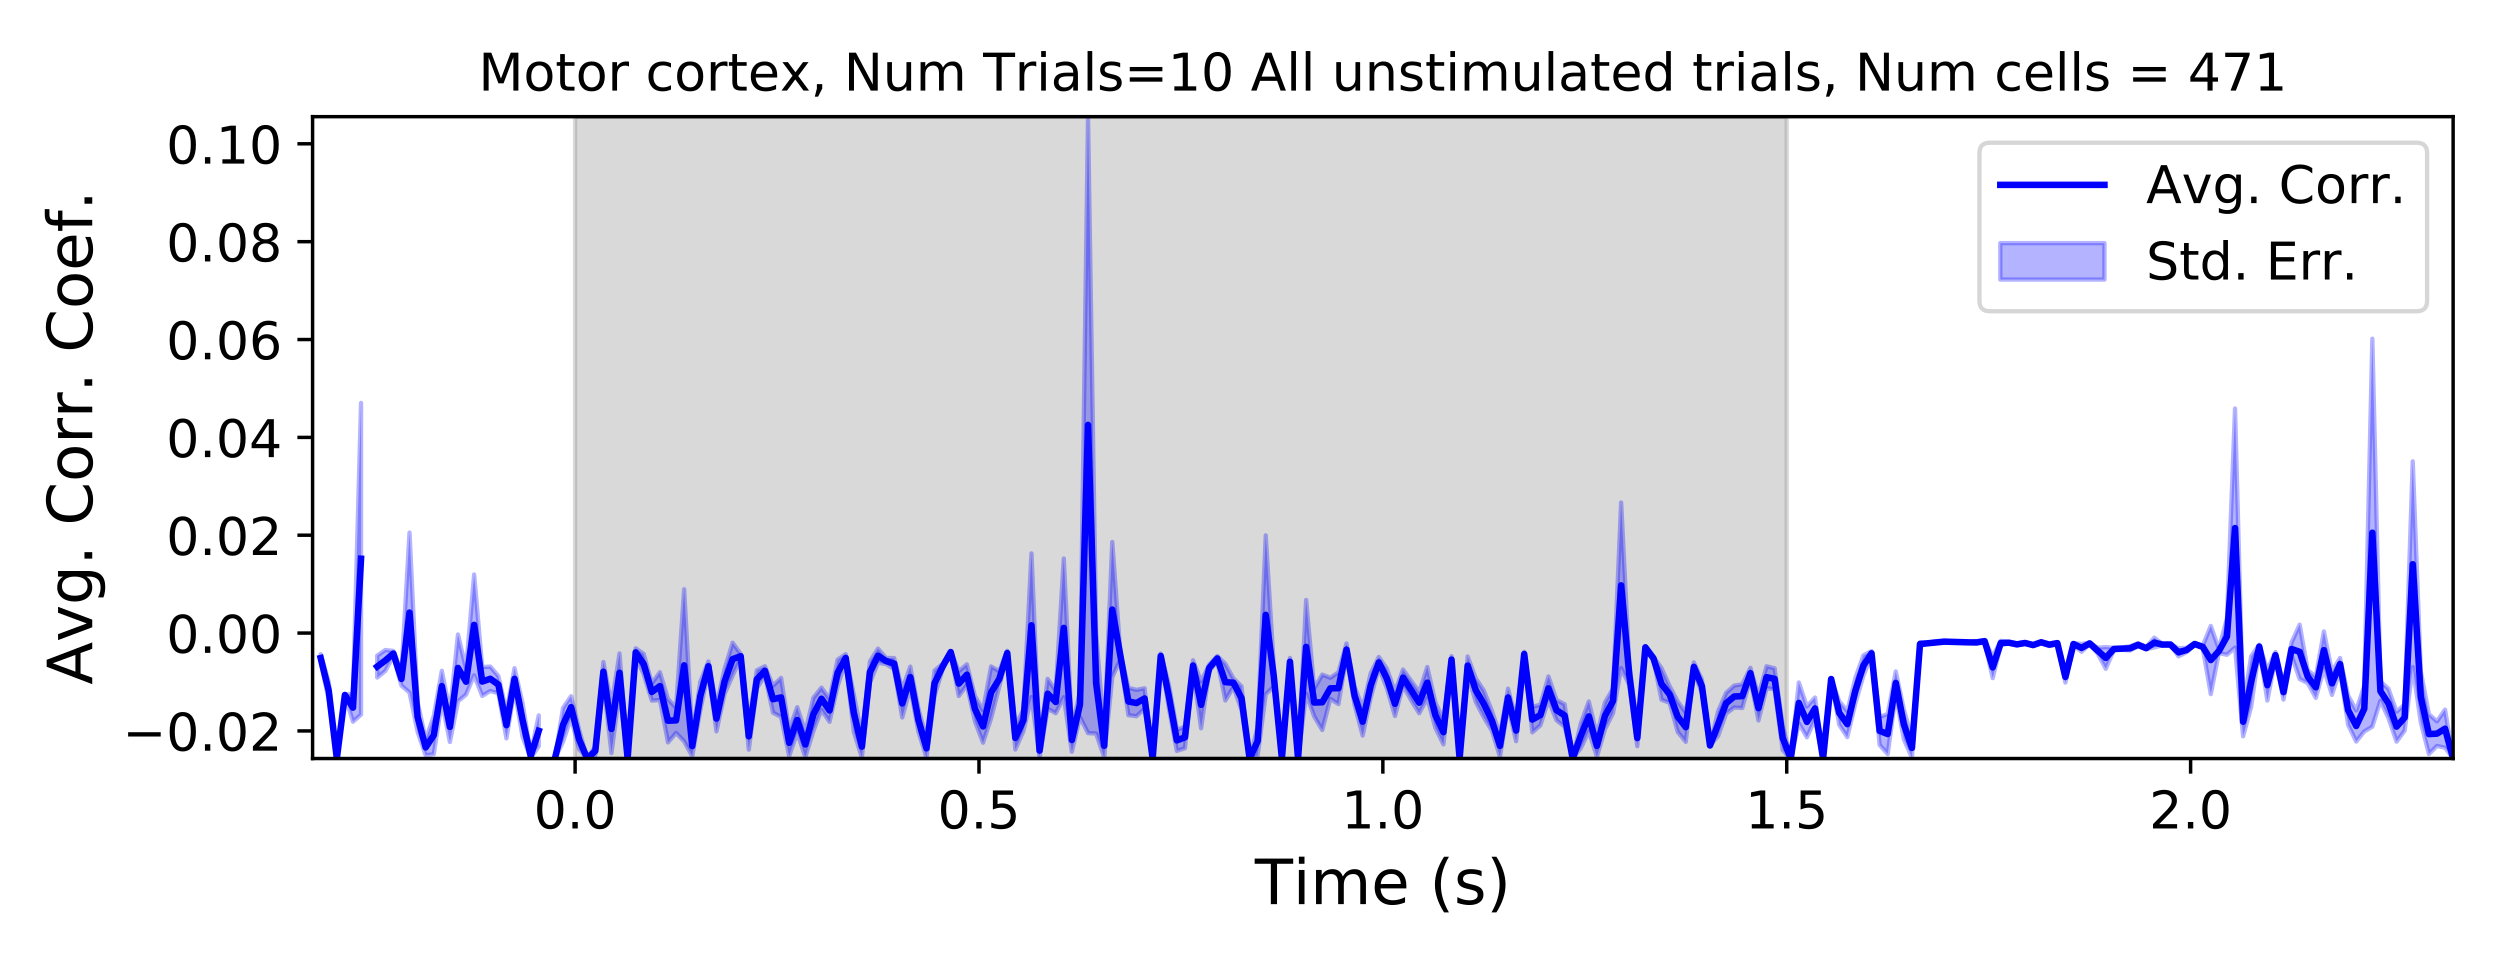 <?xml version="1.0" encoding="utf-8" standalone="no"?>
<!DOCTYPE svg PUBLIC "-//W3C//DTD SVG 1.1//EN"
  "http://www.w3.org/Graphics/SVG/1.1/DTD/svg11.dtd">
<!-- Created with matplotlib (https://matplotlib.org/) -->
<svg height="223.2pt" version="1.1" viewBox="0 0 576 223.2" width="576pt" xmlns="http://www.w3.org/2000/svg" xmlns:xlink="http://www.w3.org/1999/xlink">
 <defs>
  <style type="text/css">
*{stroke-linecap:butt;stroke-linejoin:round;}
  </style>
 </defs>
 <g id="figure_1">
  <g id="patch_1">
   <path d="M 0 223.2 
L 576 223.2 
L 576 0 
L 0 0 
z
" style="fill:#ffffff;"/>
  </g>
  <g id="axes_1">
   <g id="patch_2">
    <path d="M 72.02 174.76 
L 565.2 174.76 
L 565.2 26.88 
L 72.02 26.88 
z
" style="fill:#ffffff;"/>
   </g>
   <g id="PolyCollection_1">
    <defs>
     <path d="M 132.504 -48.44 
L 132.504 -196.32 
L 411.663 -196.32 
L 411.663 -48.44 
L 411.663 -48.44 
L 132.504 -48.44 
z
" id="mddd203f5f6" style="stroke:#808080;stroke-opacity:0.3;"/>
    </defs>
    <g clip-path="url(#p7f99eb0cb8)">
     <use style="fill:#808080;fill-opacity:0.3;stroke:#808080;stroke-opacity:0.3;" x="0" xlink:href="#mddd203f5f6" y="223.2"/>
    </g>
   </g>
   <g id="PolyCollection_2">
    <path clip-path="url(#p7f99eb0cb8)" d="M 73.881 150.719 
L 73.881 152.506 
L 75.742 161.231 
L 77.603 174.76 
L 79.464 160.126 
L 81.325 166.291 
L 83.186 164.628 
L 83.186 92.832 
L 83.186 92.832 
L 81.325 159.78 
L 79.464 160.126 
L 77.603 174.76 
L 75.742 157.151 
L 73.881 150.719 
z
" style="fill:#0000ff;fill-opacity:0.3;stroke:#0000ff;stroke-opacity:0.3;"/>
    <path clip-path="url(#p7f99eb0cb8)" d="M 86.908 151.058 
L 86.908 156.107 
L 88.77 154.599 
L 90.631 151.187 
L 92.492 157.956 
L 94.353 159.572 
L 96.214 168.613 
L 98.075 174.033 
L 99.936 173.772 
L 101.797 161.629 
L 103.658 170.956 
L 105.519 161.607 
L 107.38 160.043 
L 109.241 155.594 
L 111.102 160.354 
L 112.963 159.208 
L 114.824 159.725 
L 116.685 170.115 
L 118.546 158.872 
L 120.407 169.842 
L 122.269 174.651 
L 124.13 171.947 
L 124.13 164.834 
L 124.13 164.834 
L 122.269 173.682 
L 120.407 162.071 
L 118.546 153.954 
L 116.685 164.03 
L 114.824 155.75 
L 112.963 153.581 
L 111.102 153.704 
L 109.241 132.361 
L 107.38 154.081 
L 105.519 146.186 
L 103.658 163.99 
L 101.797 154.555 
L 99.936 164.98 
L 98.075 170.37 
L 96.214 161.775 
L 94.353 122.703 
L 92.492 154.902 
L 90.631 149.977 
L 88.77 149.764 
L 86.908 151.058 
z
" style="fill:#0000ff;fill-opacity:0.3;stroke:#0000ff;stroke-opacity:0.3;"/>
    <path clip-path="url(#p7f99eb0cb8)" d="M 127.852 174.76 
L 127.852 174.76 
L 129.713 170.914 
L 131.574 165.451 
L 133.435 172.632 
L 135.296 174.76 
L 137.157 174.048 
L 139.018 156.989 
L 140.879 173.511 
L 142.74 159.439 
L 144.601 174.76 
L 146.462 151.249 
L 148.323 155.39 
L 150.184 161.42 
L 152.045 161.274 
L 153.906 171.052 
L 155.768 168.873 
L 157.629 170.82 
L 159.49 174.235 
L 161.351 163.618 
L 163.212 154.598 
L 165.073 168.503 
L 166.934 159.9 
L 168.795 155.647 
L 170.656 151.729 
L 172.517 172.72 
L 174.378 158.601 
L 176.239 155.61 
L 178.1 164.211 
L 179.961 165.177 
L 181.822 174.189 
L 183.683 168.833 
L 185.544 174.419 
L 187.406 168.403 
L 189.267 163.571 
L 191.128 166.297 
L 192.989 158.037 
L 194.85 152.466 
L 196.711 168.582 
L 198.572 174.522 
L 200.433 157.28 
L 202.294 152.711 
L 204.155 153.01 
L 206.016 154.158 
L 207.877 165.307 
L 209.738 158.452 
L 211.599 168.546 
L 213.46 174.556 
L 215.321 160.325 
L 217.182 154.204 
L 219.043 150.505 
L 220.905 160.357 
L 222.766 157.824 
L 224.627 166.202 
L 226.488 171.115 
L 228.349 165.52 
L 230.21 158.298 
L 232.071 151.004 
L 233.932 172.674 
L 235.793 168.453 
L 237.654 160.612 
L 239.515 174.517 
L 241.376 163.267 
L 243.237 164.329 
L 245.098 160.641 
L 246.959 173.198 
L 248.82 165.19 
L 250.681 168.921 
L 252.542 169.002 
L 254.404 174.451 
L 256.265 156.023 
L 258.126 151.975 
L 259.987 164.776 
L 261.848 165.021 
L 263.709 163.272 
L 265.57 174.76 
L 267.431 151.685 
L 269.292 163.077 
L 271.153 173.004 
L 273.014 172.39 
L 274.875 154.572 
L 276.736 167.8 
L 278.597 154.659 
L 280.458 152.281 
L 282.319 161.394 
L 284.18 158.289 
L 286.042 163.566 
L 287.903 174.76 
L 289.764 174.028 
L 291.625 159.977 
L 293.486 158.189 
L 295.347 174.76 
L 297.208 153.342 
L 299.069 174.76 
L 300.93 159.841 
L 302.791 165.07 
L 304.652 168.192 
L 306.513 161.012 
L 308.374 162.222 
L 310.235 151.103 
L 312.096 162.372 
L 313.957 169.473 
L 315.818 160.695 
L 317.679 153.905 
L 319.541 158.599 
L 321.402 164.965 
L 323.263 157.989 
L 325.124 161.312 
L 326.985 164.336 
L 328.846 160.893 
L 330.707 167.683 
L 332.568 171.487 
L 334.429 152.771 
L 336.29 174.76 
L 338.151 155.443 
L 340.012 161.705 
L 341.873 165.282 
L 343.734 168.343 
L 345.595 174.369 
L 347.456 162.719 
L 349.317 170.773 
L 351.178 151.203 
L 353.04 168.736 
L 354.901 167.124 
L 356.762 161.344 
L 358.623 165.957 
L 360.484 167.426 
L 362.345 174.76 
L 364.206 172.409 
L 366.067 168.485 
L 367.928 174.369 
L 369.789 168.01 
L 371.65 164.31 
L 373.511 153.949 
L 375.372 157.782 
L 377.233 171.921 
L 379.094 149.415 
L 380.955 152.023 
L 382.816 161.232 
L 384.678 161.919 
L 386.539 168.63 
L 388.4 170.918 
L 390.261 154.694 
L 392.122 159.688 
L 393.983 171.757 
L 395.844 169.606 
L 397.705 164.425 
L 399.566 163.003 
L 401.427 163.123 
L 403.288 156.362 
L 405.149 165.993 
L 407.01 158.539 
L 408.871 158.824 
L 410.732 172.819 
L 412.593 174.76 
L 414.454 166.679 
L 416.315 169.872 
L 418.177 165.744 
L 420.038 174.76 
L 421.899 156.453 
L 423.76 166.979 
L 425.621 169.829 
L 427.482 162.027 
L 429.343 155.662 
L 431.204 151.044 
L 433.065 171.637 
L 434.926 173.732 
L 436.787 159.985 
L 438.648 170.355 
L 440.509 174.547 
L 442.37 148.823 
L 444.231 148.226 
L 446.092 148.125 
L 447.953 148.012 
L 449.814 148.009 
L 451.676 148.052 
L 453.537 148.056 
L 455.398 148.215 
L 457.259 147.912 
L 459.12 156.239 
L 460.981 148.658 
L 462.842 148.153 
L 464.703 148.684 
L 466.564 148.297 
L 468.425 148.811 
L 470.286 148.12 
L 472.147 148.849 
L 474.008 148.339 
L 475.869 157.258 
L 477.73 148.613 
L 479.591 150.169 
L 481.452 148.421 
L 483.314 150.606 
L 485.175 154.091 
L 487.036 149.784 
L 488.897 149.709 
L 490.758 149.875 
L 492.619 148.895 
L 494.48 149.568 
L 496.341 149.19 
L 498.202 148.698 
L 500.063 148.611 
L 501.924 151.207 
L 503.785 150.273 
L 505.646 148.556 
L 507.507 149.297 
L 509.368 159.925 
L 511.229 150.498 
L 513.09 150.855 
L 514.951 149.212 
L 516.813 169.641 
L 518.674 162.815 
L 520.535 149.448 
L 522.396 161.395 
L 524.257 151.674 
L 526.118 161.181 
L 527.979 151.056 
L 529.84 156.446 
L 531.701 157.372 
L 533.562 160.78 
L 535.423 154.114 
L 537.284 160.104 
L 539.145 154.434 
L 541.006 166.996 
L 542.867 170.85 
L 544.728 168.541 
L 546.589 167.428 
L 548.45 161.466 
L 550.312 165.495 
L 552.173 170.865 
L 554.034 168.35 
L 555.895 153.71 
L 557.756 166.452 
L 559.617 173.728 
L 561.478 171.875 
L 563.339 172.279 
L 565.2 174.76 
L 565.2 174.76 
L 565.2 174.76 
L 563.339 163.505 
L 561.478 166.195 
L 559.617 164.544 
L 557.756 154.75 
L 555.895 106.289 
L 554.034 162.302 
L 552.173 163.964 
L 550.312 158.719 
L 548.45 157.013 
L 546.589 78.046 
L 544.728 158.048 
L 542.867 163.676 
L 541.006 160.253 
L 539.145 151.605 
L 537.284 154.779 
L 535.423 145.481 
L 533.562 155.948 
L 531.701 154.411 
L 529.84 143.92 
L 527.979 148.005 
L 526.118 157.732 
L 524.257 150.225 
L 522.396 154.327 
L 520.535 148.528 
L 518.674 151.201 
L 516.813 162.928 
L 514.951 94.124 
L 513.09 142.451 
L 511.229 149.495 
L 509.368 144.218 
L 507.507 148.758 
L 505.646 148.199 
L 503.785 149.263 
L 501.924 149.358 
L 500.063 148.382 
L 498.202 148.325 
L 496.341 146.928 
L 494.48 149.1 
L 492.619 148.227 
L 490.758 148.872 
L 488.897 149.203 
L 487.036 149.266 
L 485.175 149.084 
L 483.314 149.247 
L 481.452 148.056 
L 479.591 148.375 
L 477.73 148.16 
L 475.869 154.673 
L 474.008 148.012 
L 472.147 148.218 
L 470.286 147.833 
L 468.425 148.439 
L 466.564 147.988 
L 464.703 148.235 
L 462.842 147.998 
L 460.981 147.643 
L 459.12 151.273 
L 457.259 147.531 
L 455.398 147.807 
L 453.537 147.939 
L 451.676 147.866 
L 449.814 147.813 
L 447.953 147.654 
L 446.092 147.712 
L 444.231 148.131 
L 442.37 147.953 
L 440.509 170.094 
L 438.648 163.469 
L 436.787 154.711 
L 434.926 164.5 
L 433.065 165.167 
L 431.204 150.012 
L 429.343 150.976 
L 427.482 156.17 
L 425.621 163.863 
L 423.76 161.551 
L 421.899 156.453 
L 420.038 174.76 
L 418.177 160.71 
L 416.315 162.766 
L 414.454 157.239 
L 412.593 174.76 
L 410.732 167.214 
L 408.871 153.985 
L 407.01 153.505 
L 405.149 160.308 
L 403.288 153.858 
L 401.427 157.656 
L 399.566 157.943 
L 397.705 159.616 
L 395.844 163.892 
L 393.983 171.757 
L 392.122 156.53 
L 390.261 152.612 
L 388.4 164.169 
L 386.539 161.593 
L 384.678 158.074 
L 382.816 153.956 
L 380.955 151.315 
L 379.094 148.891 
L 377.233 168.155 
L 375.372 152.854 
L 373.511 115.788 
L 371.65 158.657 
L 369.789 161.835 
L 367.928 169.312 
L 366.067 161.628 
L 364.206 166.705 
L 362.345 174.76 
L 360.484 162.25 
L 358.623 161.273 
L 356.762 155.85 
L 354.901 162.391 
L 353.04 162.841 
L 351.178 150.184 
L 349.317 165.856 
L 347.456 158.675 
L 345.595 169.312 
L 343.734 163.775 
L 341.873 159.091 
L 340.012 156.278 
L 338.151 151.264 
L 336.29 174.76 
L 334.429 151.172 
L 332.568 165.895 
L 330.707 161.831 
L 328.846 153.684 
L 326.985 159.462 
L 325.124 156.868 
L 323.263 154.265 
L 321.402 159.342 
L 319.541 154.088 
L 317.679 151.354 
L 315.818 155.089 
L 313.957 163.094 
L 312.096 158.186 
L 310.235 148.256 
L 308.374 154.9 
L 306.513 156.158 
L 304.652 155.423 
L 302.791 158.661 
L 300.93 138.232 
L 299.069 174.76 
L 297.208 151.587 
L 295.347 174.76 
L 293.486 153.566 
L 291.625 123.35 
L 289.764 167.513 
L 287.903 174.76 
L 286.042 158.113 
L 284.18 156.31 
L 282.319 152.94 
L 280.458 151.139 
L 278.597 153.14 
L 276.736 156.997 
L 274.875 152.123 
L 273.014 167.379 
L 271.153 168.168 
L 269.292 157.64 
L 267.431 150.58 
L 265.57 174.76 
L 263.709 158.577 
L 261.848 158.948 
L 259.987 158.467 
L 258.126 150.367 
L 256.265 124.864 
L 254.404 169.215 
L 252.542 145.815 
L 250.681 26.88 
L 248.82 159.434 
L 246.959 167.782 
L 245.098 128.691 
L 243.237 159.128 
L 241.376 156.412 
L 239.515 171.372 
L 237.654 127.508 
L 235.793 163.439 
L 233.932 167.371 
L 232.071 149.939 
L 230.21 154.644 
L 228.349 153.547 
L 226.488 163.641 
L 224.627 160.43 
L 222.766 153.068 
L 220.905 154.648 
L 219.043 149.981 
L 217.182 152.946 
L 215.321 154.506 
L 213.46 170.274 
L 211.599 163.233 
L 209.738 153.588 
L 207.877 158.838 
L 206.016 151.621 
L 204.155 151.611 
L 202.294 149.451 
L 200.433 152.388 
L 198.572 169.525 
L 196.711 159.998 
L 194.85 150.727 
L 192.989 151.983 
L 191.128 161.066 
L 189.267 158.428 
L 187.406 160.782 
L 185.544 168.636 
L 183.683 162.934 
L 181.822 168.119 
L 179.961 156.196 
L 178.1 157.992 
L 176.239 153.507 
L 174.378 154.431 
L 172.517 166.583 
L 170.656 150.661 
L 168.795 148.082 
L 166.934 154.176 
L 165.073 162.605 
L 163.212 152.404 
L 161.351 157.085 
L 159.49 169.56 
L 157.629 135.762 
L 155.768 163.089 
L 153.906 161.051 
L 152.045 154.884 
L 150.184 157.433 
L 148.323 150.67 
L 146.462 149.363 
L 144.601 174.76 
L 142.74 150.557 
L 140.879 162.393 
L 139.018 152.539 
L 137.157 171.969 
L 135.296 174.76 
L 133.435 168.14 
L 131.574 160.408 
L 129.713 163.146 
L 127.852 174.76 
z
" style="fill:#0000ff;fill-opacity:0.3;stroke:#0000ff;stroke-opacity:0.3;"/>
   </g>
   <g id="matplotlib.axis_1">
    <g id="xtick_1">
     <g id="line2d_1">
      <defs>
       <path d="M 0 0 
L 0 3.5 
" id="m1ca346fd8d" style="stroke:#000000;stroke-width:0.8;"/>
      </defs>
      <g>
       <use style="stroke:#000000;stroke-width:0.8;" x="132.504" xlink:href="#m1ca346fd8d" y="174.76"/>
      </g>
     </g>
     <g id="text_1">
      <!-- 0.0 -->
      <defs>
       <path d="M 31.781 66.406 
Q 24.172 66.406 20.328 58.906 
Q 16.5 51.422 16.5 36.375 
Q 16.5 21.391 20.328 13.891 
Q 24.172 6.391 31.781 6.391 
Q 39.453 6.391 43.281 13.891 
Q 47.125 21.391 47.125 36.375 
Q 47.125 51.422 43.281 58.906 
Q 39.453 66.406 31.781 66.406 
z
M 31.781 74.219 
Q 44.047 74.219 50.516 64.516 
Q 56.984 54.828 56.984 36.375 
Q 56.984 17.969 50.516 8.266 
Q 44.047 -1.422 31.781 -1.422 
Q 19.531 -1.422 13.062 8.266 
Q 6.594 17.969 6.594 36.375 
Q 6.594 54.828 13.062 64.516 
Q 19.531 74.219 31.781 74.219 
z
" id="DejaVuSans-48"/>
       <path d="M 10.688 12.406 
L 21 12.406 
L 21 0 
L 10.688 0 
z
" id="DejaVuSans-46"/>
      </defs>
      <g transform="translate(122.962 190.878)scale(0.12 -0.12)">
       <use xlink:href="#DejaVuSans-48"/>
       <use x="63.623" xlink:href="#DejaVuSans-46"/>
       <use x="95.41" xlink:href="#DejaVuSans-48"/>
      </g>
     </g>
    </g>
    <g id="xtick_2">
     <g id="line2d_2">
      <g>
       <use style="stroke:#000000;stroke-width:0.8;" x="225.557" xlink:href="#m1ca346fd8d" y="174.76"/>
      </g>
     </g>
     <g id="text_2">
      <!-- 0.5 -->
      <defs>
       <path d="M 10.797 72.906 
L 49.516 72.906 
L 49.516 64.594 
L 19.828 64.594 
L 19.828 46.734 
Q 21.969 47.469 24.109 47.828 
Q 26.266 48.188 28.422 48.188 
Q 40.625 48.188 47.75 41.5 
Q 54.891 34.812 54.891 23.391 
Q 54.891 11.625 47.562 5.094 
Q 40.234 -1.422 26.906 -1.422 
Q 22.312 -1.422 17.547 -0.641 
Q 12.797 0.141 7.719 1.703 
L 7.719 11.625 
Q 12.109 9.234 16.797 8.062 
Q 21.484 6.891 26.703 6.891 
Q 35.156 6.891 40.078 11.328 
Q 45.016 15.766 45.016 23.391 
Q 45.016 31 40.078 35.438 
Q 35.156 39.891 26.703 39.891 
Q 22.75 39.891 18.812 39.016 
Q 14.891 38.141 10.797 36.281 
z
" id="DejaVuSans-53"/>
      </defs>
      <g transform="translate(216.015 190.878)scale(0.12 -0.12)">
       <use xlink:href="#DejaVuSans-48"/>
       <use x="63.623" xlink:href="#DejaVuSans-46"/>
       <use x="95.41" xlink:href="#DejaVuSans-53"/>
      </g>
     </g>
    </g>
    <g id="xtick_3">
     <g id="line2d_3">
      <g>
       <use style="stroke:#000000;stroke-width:0.8;" x="318.61" xlink:href="#m1ca346fd8d" y="174.76"/>
      </g>
     </g>
     <g id="text_3">
      <!-- 1.0 -->
      <defs>
       <path d="M 12.406 8.297 
L 28.516 8.297 
L 28.516 63.922 
L 10.984 60.406 
L 10.984 69.391 
L 28.422 72.906 
L 38.281 72.906 
L 38.281 8.297 
L 54.391 8.297 
L 54.391 0 
L 12.406 0 
z
" id="DejaVuSans-49"/>
      </defs>
      <g transform="translate(309.068 190.878)scale(0.12 -0.12)">
       <use xlink:href="#DejaVuSans-49"/>
       <use x="63.623" xlink:href="#DejaVuSans-46"/>
       <use x="95.41" xlink:href="#DejaVuSans-48"/>
      </g>
     </g>
    </g>
    <g id="xtick_4">
     <g id="line2d_4">
      <g>
       <use style="stroke:#000000;stroke-width:0.8;" x="411.663" xlink:href="#m1ca346fd8d" y="174.76"/>
      </g>
     </g>
     <g id="text_4">
      <!-- 1.5 -->
      <g transform="translate(402.121 190.878)scale(0.12 -0.12)">
       <use xlink:href="#DejaVuSans-49"/>
       <use x="63.623" xlink:href="#DejaVuSans-46"/>
       <use x="95.41" xlink:href="#DejaVuSans-53"/>
      </g>
     </g>
    </g>
    <g id="xtick_5">
     <g id="line2d_5">
      <g>
       <use style="stroke:#000000;stroke-width:0.8;" x="504.716" xlink:href="#m1ca346fd8d" y="174.76"/>
      </g>
     </g>
     <g id="text_5">
      <!-- 2.0 -->
      <defs>
       <path d="M 19.188 8.297 
L 53.609 8.297 
L 53.609 0 
L 7.328 0 
L 7.328 8.297 
Q 12.938 14.109 22.625 23.891 
Q 32.328 33.688 34.812 36.531 
Q 39.547 41.844 41.422 45.531 
Q 43.312 49.219 43.312 52.781 
Q 43.312 58.594 39.234 62.25 
Q 35.156 65.922 28.609 65.922 
Q 23.969 65.922 18.812 64.312 
Q 13.672 62.703 7.812 59.422 
L 7.812 69.391 
Q 13.766 71.781 18.938 73 
Q 24.125 74.219 28.422 74.219 
Q 39.75 74.219 46.484 68.547 
Q 53.219 62.891 53.219 53.422 
Q 53.219 48.922 51.531 44.891 
Q 49.859 40.875 45.406 35.406 
Q 44.188 33.984 37.641 27.219 
Q 31.109 20.453 19.188 8.297 
z
" id="DejaVuSans-50"/>
      </defs>
      <g transform="translate(495.174 190.878)scale(0.12 -0.12)">
       <use xlink:href="#DejaVuSans-50"/>
       <use x="63.623" xlink:href="#DejaVuSans-46"/>
       <use x="95.41" xlink:href="#DejaVuSans-48"/>
      </g>
     </g>
    </g>
    <g id="text_6">
     <!-- Time (s) -->
     <defs>
      <path d="M -0.297 72.906 
L 61.375 72.906 
L 61.375 64.594 
L 35.5 64.594 
L 35.5 0 
L 25.594 0 
L 25.594 64.594 
L -0.297 64.594 
z
" id="DejaVuSans-84"/>
      <path d="M 9.422 54.688 
L 18.406 54.688 
L 18.406 0 
L 9.422 0 
z
M 9.422 75.984 
L 18.406 75.984 
L 18.406 64.594 
L 9.422 64.594 
z
" id="DejaVuSans-105"/>
      <path d="M 52 44.188 
Q 55.375 50.25 60.062 53.125 
Q 64.75 56 71.094 56 
Q 79.641 56 84.281 50.016 
Q 88.922 44.047 88.922 33.016 
L 88.922 0 
L 79.891 0 
L 79.891 32.719 
Q 79.891 40.578 77.094 44.375 
Q 74.312 48.188 68.609 48.188 
Q 61.625 48.188 57.562 43.547 
Q 53.516 38.922 53.516 30.906 
L 53.516 0 
L 44.484 0 
L 44.484 32.719 
Q 44.484 40.625 41.703 44.406 
Q 38.922 48.188 33.109 48.188 
Q 26.219 48.188 22.156 43.531 
Q 18.109 38.875 18.109 30.906 
L 18.109 0 
L 9.078 0 
L 9.078 54.688 
L 18.109 54.688 
L 18.109 46.188 
Q 21.188 51.219 25.484 53.609 
Q 29.781 56 35.688 56 
Q 41.656 56 45.828 52.969 
Q 50 49.953 52 44.188 
z
" id="DejaVuSans-109"/>
      <path d="M 56.203 29.594 
L 56.203 25.203 
L 14.891 25.203 
Q 15.484 15.922 20.484 11.062 
Q 25.484 6.203 34.422 6.203 
Q 39.594 6.203 44.453 7.469 
Q 49.312 8.734 54.109 11.281 
L 54.109 2.781 
Q 49.266 0.734 44.188 -0.344 
Q 39.109 -1.422 33.891 -1.422 
Q 20.797 -1.422 13.156 6.188 
Q 5.516 13.812 5.516 26.812 
Q 5.516 40.234 12.766 48.109 
Q 20.016 56 32.328 56 
Q 43.359 56 49.781 48.891 
Q 56.203 41.797 56.203 29.594 
z
M 47.219 32.234 
Q 47.125 39.594 43.094 43.984 
Q 39.062 48.391 32.422 48.391 
Q 24.906 48.391 20.391 44.141 
Q 15.875 39.891 15.188 32.172 
z
" id="DejaVuSans-101"/>
      <path id="DejaVuSans-32"/>
      <path d="M 31 75.875 
Q 24.469 64.656 21.281 53.656 
Q 18.109 42.672 18.109 31.391 
Q 18.109 20.125 21.312 9.062 
Q 24.516 -2 31 -13.188 
L 23.188 -13.188 
Q 15.875 -1.703 12.234 9.375 
Q 8.594 20.453 8.594 31.391 
Q 8.594 42.281 12.203 53.312 
Q 15.828 64.359 23.188 75.875 
z
" id="DejaVuSans-40"/>
      <path d="M 44.281 53.078 
L 44.281 44.578 
Q 40.484 46.531 36.375 47.5 
Q 32.281 48.484 27.875 48.484 
Q 21.188 48.484 17.844 46.438 
Q 14.5 44.391 14.5 40.281 
Q 14.5 37.156 16.891 35.375 
Q 19.281 33.594 26.516 31.984 
L 29.594 31.297 
Q 39.156 29.25 43.188 25.516 
Q 47.219 21.781 47.219 15.094 
Q 47.219 7.469 41.188 3.016 
Q 35.156 -1.422 24.609 -1.422 
Q 20.219 -1.422 15.453 -0.562 
Q 10.688 0.297 5.422 2 
L 5.422 11.281 
Q 10.406 8.688 15.234 7.391 
Q 20.062 6.109 24.812 6.109 
Q 31.156 6.109 34.562 8.281 
Q 37.984 10.453 37.984 14.406 
Q 37.984 18.062 35.516 20.016 
Q 33.062 21.969 24.703 23.781 
L 21.578 24.516 
Q 13.234 26.266 9.516 29.906 
Q 5.812 33.547 5.812 39.891 
Q 5.812 47.609 11.281 51.797 
Q 16.75 56 26.812 56 
Q 31.781 56 36.172 55.266 
Q 40.578 54.547 44.281 53.078 
z
" id="DejaVuSans-115"/>
      <path d="M 8.016 75.875 
L 15.828 75.875 
Q 23.141 64.359 26.781 53.312 
Q 30.422 42.281 30.422 31.391 
Q 30.422 20.453 26.781 9.375 
Q 23.141 -1.703 15.828 -13.188 
L 8.016 -13.188 
Q 14.5 -2 17.703 9.062 
Q 20.906 20.125 20.906 31.391 
Q 20.906 42.672 17.703 53.656 
Q 14.5 64.656 8.016 75.875 
z
" id="DejaVuSans-41"/>
     </defs>
     <g transform="translate(289.115 208.315)scale(0.144 -0.144)">
      <use xlink:href="#DejaVuSans-84"/>
      <use x="61.037" xlink:href="#DejaVuSans-105"/>
      <use x="88.82" xlink:href="#DejaVuSans-109"/>
      <use x="186.232" xlink:href="#DejaVuSans-101"/>
      <use x="247.756" xlink:href="#DejaVuSans-32"/>
      <use x="279.543" xlink:href="#DejaVuSans-40"/>
      <use x="318.557" xlink:href="#DejaVuSans-115"/>
      <use x="370.656" xlink:href="#DejaVuSans-41"/>
     </g>
    </g>
   </g>
   <g id="matplotlib.axis_2">
    <g id="ytick_1">
     <g id="line2d_6">
      <defs>
       <path d="M 0 0 
L -3.5 0 
" id="m8adf706f90" style="stroke:#000000;stroke-width:0.8;"/>
      </defs>
      <g>
       <use style="stroke:#000000;stroke-width:0.8;" x="72.02" xlink:href="#m8adf706f90" y="168.401"/>
      </g>
     </g>
     <g id="text_7">
      <!-- −0.02 -->
      <defs>
       <path d="M 10.594 35.5 
L 73.188 35.5 
L 73.188 27.203 
L 10.594 27.203 
z
" id="DejaVuSans-8722"/>
      </defs>
      <g transform="translate(28.246 172.961)scale(0.12 -0.12)">
       <use xlink:href="#DejaVuSans-8722"/>
       <use x="83.789" xlink:href="#DejaVuSans-48"/>
       <use x="147.412" xlink:href="#DejaVuSans-46"/>
       <use x="179.199" xlink:href="#DejaVuSans-48"/>
       <use x="242.822" xlink:href="#DejaVuSans-50"/>
      </g>
     </g>
    </g>
    <g id="ytick_2">
     <g id="line2d_7">
      <g>
       <use style="stroke:#000000;stroke-width:0.8;" x="72.02" xlink:href="#m8adf706f90" y="145.858"/>
      </g>
     </g>
     <g id="text_8">
      <!-- 0.00 -->
      <g transform="translate(38.301 150.417)scale(0.12 -0.12)">
       <use xlink:href="#DejaVuSans-48"/>
       <use x="63.623" xlink:href="#DejaVuSans-46"/>
       <use x="95.41" xlink:href="#DejaVuSans-48"/>
       <use x="159.033" xlink:href="#DejaVuSans-48"/>
      </g>
     </g>
    </g>
    <g id="ytick_3">
     <g id="line2d_8">
      <g>
       <use style="stroke:#000000;stroke-width:0.8;" x="72.02" xlink:href="#m8adf706f90" y="123.314"/>
      </g>
     </g>
     <g id="text_9">
      <!-- 0.02 -->
      <g transform="translate(38.301 127.873)scale(0.12 -0.12)">
       <use xlink:href="#DejaVuSans-48"/>
       <use x="63.623" xlink:href="#DejaVuSans-46"/>
       <use x="95.41" xlink:href="#DejaVuSans-48"/>
       <use x="159.033" xlink:href="#DejaVuSans-50"/>
      </g>
     </g>
    </g>
    <g id="ytick_4">
     <g id="line2d_9">
      <g>
       <use style="stroke:#000000;stroke-width:0.8;" x="72.02" xlink:href="#m8adf706f90" y="100.77"/>
      </g>
     </g>
     <g id="text_10">
      <!-- 0.04 -->
      <defs>
       <path d="M 37.797 64.312 
L 12.891 25.391 
L 37.797 25.391 
z
M 35.203 72.906 
L 47.609 72.906 
L 47.609 25.391 
L 58.016 25.391 
L 58.016 17.188 
L 47.609 17.188 
L 47.609 0 
L 37.797 0 
L 37.797 17.188 
L 4.891 17.188 
L 4.891 26.703 
z
" id="DejaVuSans-52"/>
      </defs>
      <g transform="translate(38.301 105.329)scale(0.12 -0.12)">
       <use xlink:href="#DejaVuSans-48"/>
       <use x="63.623" xlink:href="#DejaVuSans-46"/>
       <use x="95.41" xlink:href="#DejaVuSans-48"/>
       <use x="159.033" xlink:href="#DejaVuSans-52"/>
      </g>
     </g>
    </g>
    <g id="ytick_5">
     <g id="line2d_10">
      <g>
       <use style="stroke:#000000;stroke-width:0.8;" x="72.02" xlink:href="#m8adf706f90" y="78.226"/>
      </g>
     </g>
     <g id="text_11">
      <!-- 0.06 -->
      <defs>
       <path d="M 33.016 40.375 
Q 26.375 40.375 22.484 35.828 
Q 18.609 31.297 18.609 23.391 
Q 18.609 15.531 22.484 10.953 
Q 26.375 6.391 33.016 6.391 
Q 39.656 6.391 43.531 10.953 
Q 47.406 15.531 47.406 23.391 
Q 47.406 31.297 43.531 35.828 
Q 39.656 40.375 33.016 40.375 
z
M 52.594 71.297 
L 52.594 62.312 
Q 48.875 64.062 45.094 64.984 
Q 41.312 65.922 37.594 65.922 
Q 27.828 65.922 22.672 59.328 
Q 17.531 52.734 16.797 39.406 
Q 19.672 43.656 24.016 45.922 
Q 28.375 48.188 33.594 48.188 
Q 44.578 48.188 50.953 41.516 
Q 57.328 34.859 57.328 23.391 
Q 57.328 12.156 50.688 5.359 
Q 44.047 -1.422 33.016 -1.422 
Q 20.359 -1.422 13.672 8.266 
Q 6.984 17.969 6.984 36.375 
Q 6.984 53.656 15.188 63.938 
Q 23.391 74.219 37.203 74.219 
Q 40.922 74.219 44.703 73.484 
Q 48.484 72.75 52.594 71.297 
z
" id="DejaVuSans-54"/>
      </defs>
      <g transform="translate(38.301 82.785)scale(0.12 -0.12)">
       <use xlink:href="#DejaVuSans-48"/>
       <use x="63.623" xlink:href="#DejaVuSans-46"/>
       <use x="95.41" xlink:href="#DejaVuSans-48"/>
       <use x="159.033" xlink:href="#DejaVuSans-54"/>
      </g>
     </g>
    </g>
    <g id="ytick_6">
     <g id="line2d_11">
      <g>
       <use style="stroke:#000000;stroke-width:0.8;" x="72.02" xlink:href="#m8adf706f90" y="55.682"/>
      </g>
     </g>
     <g id="text_12">
      <!-- 0.08 -->
      <defs>
       <path d="M 31.781 34.625 
Q 24.75 34.625 20.719 30.859 
Q 16.703 27.094 16.703 20.516 
Q 16.703 13.922 20.719 10.156 
Q 24.75 6.391 31.781 6.391 
Q 38.812 6.391 42.859 10.172 
Q 46.922 13.969 46.922 20.516 
Q 46.922 27.094 42.891 30.859 
Q 38.875 34.625 31.781 34.625 
z
M 21.922 38.812 
Q 15.578 40.375 12.031 44.719 
Q 8.5 49.078 8.5 55.328 
Q 8.5 64.062 14.719 69.141 
Q 20.953 74.219 31.781 74.219 
Q 42.672 74.219 48.875 69.141 
Q 55.078 64.062 55.078 55.328 
Q 55.078 49.078 51.531 44.719 
Q 48 40.375 41.703 38.812 
Q 48.828 37.156 52.797 32.312 
Q 56.781 27.484 56.781 20.516 
Q 56.781 9.906 50.312 4.234 
Q 43.844 -1.422 31.781 -1.422 
Q 19.734 -1.422 13.25 4.234 
Q 6.781 9.906 6.781 20.516 
Q 6.781 27.484 10.781 32.312 
Q 14.797 37.156 21.922 38.812 
z
M 18.312 54.391 
Q 18.312 48.734 21.844 45.562 
Q 25.391 42.391 31.781 42.391 
Q 38.141 42.391 41.719 45.562 
Q 45.312 48.734 45.312 54.391 
Q 45.312 60.062 41.719 63.234 
Q 38.141 66.406 31.781 66.406 
Q 25.391 66.406 21.844 63.234 
Q 18.312 60.062 18.312 54.391 
z
" id="DejaVuSans-56"/>
      </defs>
      <g transform="translate(38.301 60.241)scale(0.12 -0.12)">
       <use xlink:href="#DejaVuSans-48"/>
       <use x="63.623" xlink:href="#DejaVuSans-46"/>
       <use x="95.41" xlink:href="#DejaVuSans-48"/>
       <use x="159.033" xlink:href="#DejaVuSans-56"/>
      </g>
     </g>
    </g>
    <g id="ytick_7">
     <g id="line2d_12">
      <g>
       <use style="stroke:#000000;stroke-width:0.8;" x="72.02" xlink:href="#m8adf706f90" y="33.138"/>
      </g>
     </g>
     <g id="text_13">
      <!-- 0.10 -->
      <g transform="translate(38.301 37.697)scale(0.12 -0.12)">
       <use xlink:href="#DejaVuSans-48"/>
       <use x="63.623" xlink:href="#DejaVuSans-46"/>
       <use x="95.41" xlink:href="#DejaVuSans-49"/>
       <use x="159.033" xlink:href="#DejaVuSans-48"/>
      </g>
     </g>
    </g>
    <g id="text_14">
     <!-- Avg. Corr. Coef. -->
     <defs>
      <path d="M 34.188 63.188 
L 20.797 26.906 
L 47.609 26.906 
z
M 28.609 72.906 
L 39.797 72.906 
L 67.578 0 
L 57.328 0 
L 50.688 18.703 
L 17.828 18.703 
L 11.188 0 
L 0.781 0 
z
" id="DejaVuSans-65"/>
      <path d="M 2.984 54.688 
L 12.5 54.688 
L 29.594 8.797 
L 46.688 54.688 
L 56.203 54.688 
L 35.688 0 
L 23.484 0 
z
" id="DejaVuSans-118"/>
      <path d="M 45.406 27.984 
Q 45.406 37.75 41.375 43.109 
Q 37.359 48.484 30.078 48.484 
Q 22.859 48.484 18.828 43.109 
Q 14.797 37.75 14.797 27.984 
Q 14.797 18.266 18.828 12.891 
Q 22.859 7.516 30.078 7.516 
Q 37.359 7.516 41.375 12.891 
Q 45.406 18.266 45.406 27.984 
z
M 54.391 6.781 
Q 54.391 -7.172 48.188 -13.984 
Q 42 -20.797 29.203 -20.797 
Q 24.469 -20.797 20.266 -20.094 
Q 16.062 -19.391 12.109 -17.922 
L 12.109 -9.188 
Q 16.062 -11.328 19.922 -12.344 
Q 23.781 -13.375 27.781 -13.375 
Q 36.625 -13.375 41.016 -8.766 
Q 45.406 -4.156 45.406 5.172 
L 45.406 9.625 
Q 42.625 4.781 38.281 2.391 
Q 33.938 0 27.875 0 
Q 17.828 0 11.672 7.656 
Q 5.516 15.328 5.516 27.984 
Q 5.516 40.672 11.672 48.328 
Q 17.828 56 27.875 56 
Q 33.938 56 38.281 53.609 
Q 42.625 51.219 45.406 46.391 
L 45.406 54.688 
L 54.391 54.688 
z
" id="DejaVuSans-103"/>
      <path d="M 64.406 67.281 
L 64.406 56.891 
Q 59.422 61.531 53.781 63.812 
Q 48.141 66.109 41.797 66.109 
Q 29.297 66.109 22.656 58.469 
Q 16.016 50.828 16.016 36.375 
Q 16.016 21.969 22.656 14.328 
Q 29.297 6.688 41.797 6.688 
Q 48.141 6.688 53.781 8.984 
Q 59.422 11.281 64.406 15.922 
L 64.406 5.609 
Q 59.234 2.094 53.438 0.328 
Q 47.656 -1.422 41.219 -1.422 
Q 24.656 -1.422 15.125 8.703 
Q 5.609 18.844 5.609 36.375 
Q 5.609 53.953 15.125 64.078 
Q 24.656 74.219 41.219 74.219 
Q 47.75 74.219 53.531 72.484 
Q 59.328 70.75 64.406 67.281 
z
" id="DejaVuSans-67"/>
      <path d="M 30.609 48.391 
Q 23.391 48.391 19.188 42.75 
Q 14.984 37.109 14.984 27.297 
Q 14.984 17.484 19.156 11.844 
Q 23.344 6.203 30.609 6.203 
Q 37.797 6.203 41.984 11.859 
Q 46.188 17.531 46.188 27.297 
Q 46.188 37.016 41.984 42.703 
Q 37.797 48.391 30.609 48.391 
z
M 30.609 56 
Q 42.328 56 49.016 48.375 
Q 55.719 40.766 55.719 27.297 
Q 55.719 13.875 49.016 6.219 
Q 42.328 -1.422 30.609 -1.422 
Q 18.844 -1.422 12.172 6.219 
Q 5.516 13.875 5.516 27.297 
Q 5.516 40.766 12.172 48.375 
Q 18.844 56 30.609 56 
z
" id="DejaVuSans-111"/>
      <path d="M 41.109 46.297 
Q 39.594 47.172 37.812 47.578 
Q 36.031 48 33.891 48 
Q 26.266 48 22.188 43.047 
Q 18.109 38.094 18.109 28.812 
L 18.109 0 
L 9.078 0 
L 9.078 54.688 
L 18.109 54.688 
L 18.109 46.188 
Q 20.953 51.172 25.484 53.578 
Q 30.031 56 36.531 56 
Q 37.453 56 38.578 55.875 
Q 39.703 55.766 41.062 55.516 
z
" id="DejaVuSans-114"/>
      <path d="M 37.109 75.984 
L 37.109 68.5 
L 28.516 68.5 
Q 23.688 68.5 21.797 66.547 
Q 19.922 64.594 19.922 59.516 
L 19.922 54.688 
L 34.719 54.688 
L 34.719 47.703 
L 19.922 47.703 
L 19.922 0 
L 10.891 0 
L 10.891 47.703 
L 2.297 47.703 
L 2.297 54.688 
L 10.891 54.688 
L 10.891 58.5 
Q 10.891 67.625 15.141 71.797 
Q 19.391 75.984 28.609 75.984 
z
" id="DejaVuSans-102"/>
     </defs>
     <g transform="translate(21.251 157.745)rotate(-90)scale(0.144 -0.144)">
      <use xlink:href="#DejaVuSans-65"/>
      <use x="68.33" xlink:href="#DejaVuSans-118"/>
      <use x="127.51" xlink:href="#DejaVuSans-103"/>
      <use x="190.986" xlink:href="#DejaVuSans-46"/>
      <use x="222.773" xlink:href="#DejaVuSans-32"/>
      <use x="254.561" xlink:href="#DejaVuSans-67"/>
      <use x="324.385" xlink:href="#DejaVuSans-111"/>
      <use x="385.566" xlink:href="#DejaVuSans-114"/>
      <use x="426.664" xlink:href="#DejaVuSans-114"/>
      <use x="467.637" xlink:href="#DejaVuSans-46"/>
      <use x="499.424" xlink:href="#DejaVuSans-32"/>
      <use x="531.211" xlink:href="#DejaVuSans-67"/>
      <use x="601.035" xlink:href="#DejaVuSans-111"/>
      <use x="662.217" xlink:href="#DejaVuSans-101"/>
      <use x="723.74" xlink:href="#DejaVuSans-102"/>
      <use x="758.836" xlink:href="#DejaVuSans-46"/>
     </g>
    </g>
   </g>
   <g id="line2d_13">
    <path clip-path="url(#p7f99eb0cb8)" d="M 73.881 151.612 
L 75.742 159.191 
L 77.603 174.76 
L 79.464 160.126 
L 81.325 163.035 
L 83.186 128.73 
M 86.908 153.582 
L 88.77 152.182 
L 90.631 150.582 
L 92.492 156.429 
L 94.353 141.137 
L 96.214 165.194 
L 98.075 172.201 
L 99.936 169.376 
L 101.797 158.092 
L 103.658 167.473 
L 105.519 153.896 
L 107.38 157.062 
L 109.241 143.977 
L 111.102 157.029 
L 112.963 156.394 
L 114.824 157.738 
L 116.685 167.073 
L 118.546 156.413 
L 120.407 165.956 
L 122.269 174.167 
L 124.13 168.391 
M 127.852 174.76 
L 129.713 167.03 
L 131.574 162.929 
L 133.435 170.386 
L 135.296 174.76 
L 137.157 173.008 
L 139.018 154.764 
L 140.879 167.952 
L 142.74 154.998 
L 144.601 174.76 
L 146.462 150.306 
L 148.323 153.03 
L 150.184 159.426 
L 152.045 158.079 
L 153.906 166.052 
L 155.768 165.981 
L 157.629 153.291 
L 159.49 171.897 
L 161.351 160.352 
L 163.212 153.501 
L 165.073 165.554 
L 166.934 157.038 
L 168.795 151.865 
L 170.656 151.195 
L 172.517 169.651 
L 174.378 156.516 
L 176.239 154.558 
L 178.1 161.102 
L 179.961 160.686 
L 181.822 171.154 
L 183.683 165.884 
L 185.544 171.528 
L 187.406 164.593 
L 189.267 161 
L 191.128 163.682 
L 192.989 155.01 
L 194.85 151.597 
L 196.711 164.29 
L 198.572 172.023 
L 200.433 154.834 
L 202.294 151.081 
L 204.155 152.311 
L 206.016 152.89 
L 207.877 162.073 
L 209.738 156.02 
L 211.599 165.889 
L 213.46 172.415 
L 215.321 157.416 
L 217.182 153.575 
L 219.043 150.243 
L 220.905 157.503 
L 222.766 155.446 
L 224.627 163.316 
L 226.488 167.378 
L 228.349 159.534 
L 230.21 156.471 
L 232.071 150.471 
L 233.932 170.022 
L 235.793 165.946 
L 237.654 144.06 
L 239.515 172.945 
L 241.376 159.839 
L 243.237 161.728 
L 245.098 144.666 
L 246.959 170.49 
L 248.82 162.312 
L 250.681 97.9 
L 252.542 157.409 
L 254.404 171.833 
L 256.265 140.443 
L 259.987 161.621 
L 261.848 161.985 
L 263.709 160.924 
L 265.57 174.76 
L 267.431 151.133 
L 269.292 160.359 
L 271.153 170.586 
L 273.014 169.885 
L 274.875 153.347 
L 276.736 162.398 
L 278.597 153.899 
L 280.458 151.71 
L 282.319 157.167 
L 284.18 157.299 
L 286.042 160.84 
L 287.903 174.76 
L 289.764 170.77 
L 291.625 141.663 
L 293.486 155.877 
L 295.347 174.76 
L 297.208 152.464 
L 299.069 174.76 
L 300.93 149.037 
L 302.791 161.865 
L 304.652 161.808 
L 306.513 158.585 
L 308.374 158.561 
L 310.235 149.679 
L 312.096 160.279 
L 313.957 166.284 
L 315.818 157.892 
L 317.679 152.629 
L 319.541 156.343 
L 321.402 162.153 
L 323.263 156.127 
L 326.985 161.899 
L 328.846 157.288 
L 330.707 164.757 
L 332.568 168.691 
L 334.429 151.972 
L 336.29 174.76 
L 338.151 153.354 
L 340.012 158.992 
L 341.873 162.186 
L 343.734 166.059 
L 345.595 171.841 
L 347.456 160.697 
L 349.317 168.315 
L 351.178 150.694 
L 353.04 165.788 
L 354.901 164.757 
L 356.762 158.597 
L 358.623 163.615 
L 360.484 164.838 
L 362.345 174.76 
L 364.206 169.557 
L 366.067 165.056 
L 367.928 171.841 
L 369.789 164.922 
L 371.65 161.483 
L 373.511 134.869 
L 375.372 155.318 
L 377.233 170.038 
L 379.094 149.153 
L 380.955 151.669 
L 382.816 157.594 
L 384.678 159.997 
L 386.539 165.112 
L 388.4 167.544 
L 390.261 153.653 
L 392.122 158.109 
L 393.983 171.757 
L 397.705 162.021 
L 399.566 160.473 
L 401.427 160.389 
L 403.288 155.11 
L 405.149 163.15 
L 407.01 156.022 
L 408.871 156.405 
L 410.732 170.016 
L 412.593 174.76 
L 414.454 161.959 
L 416.315 166.319 
L 418.177 163.227 
L 420.038 174.76 
L 421.899 156.453 
L 423.76 164.265 
L 425.621 166.846 
L 427.482 159.099 
L 429.343 153.319 
L 431.204 150.528 
L 433.065 168.402 
L 434.926 169.116 
L 436.787 157.348 
L 438.648 166.912 
L 440.509 172.321 
L 442.37 148.388 
L 447.953 147.833 
L 453.537 147.998 
L 455.398 148.011 
L 457.259 147.722 
L 459.12 153.756 
L 460.981 148.151 
L 462.842 148.076 
L 464.703 148.46 
L 466.564 148.143 
L 468.425 148.625 
L 470.286 147.976 
L 472.147 148.533 
L 474.008 148.176 
L 475.869 155.966 
L 477.73 148.386 
L 479.591 149.272 
L 481.452 148.239 
L 485.175 151.587 
L 487.036 149.525 
L 490.758 149.373 
L 492.619 148.561 
L 494.48 149.334 
L 496.341 148.059 
L 498.202 148.512 
L 500.063 148.496 
L 501.924 150.283 
L 503.785 149.768 
L 505.646 148.378 
L 507.507 149.028 
L 509.368 152.072 
L 511.229 149.996 
L 513.09 146.653 
L 514.951 121.668 
L 516.813 166.285 
L 518.674 157.008 
L 520.535 148.988 
L 522.396 157.861 
L 524.257 150.95 
L 526.118 159.456 
L 527.979 149.53 
L 529.84 150.183 
L 531.701 155.892 
L 533.562 158.364 
L 535.423 149.798 
L 537.284 157.442 
L 539.145 153.019 
L 541.006 163.624 
L 542.867 167.263 
L 544.728 163.294 
L 546.589 122.737 
L 548.45 159.24 
L 550.312 162.107 
L 552.173 167.415 
L 554.034 165.326 
L 555.895 129.999 
L 557.756 160.601 
L 559.617 169.136 
L 561.478 169.035 
L 563.339 167.892 
L 565.2 174.76 
L 565.2 174.76 
" style="fill:none;stroke:#0000ff;stroke-linecap:square;stroke-width:1.5;"/>
   </g>
   <g id="patch_3">
    <path d="M 72.02 174.76 
L 72.02 26.88 
" style="fill:none;stroke:#000000;stroke-linecap:square;stroke-linejoin:miter;stroke-width:0.8;"/>
   </g>
   <g id="patch_4">
    <path d="M 565.2 174.76 
L 565.2 26.88 
" style="fill:none;stroke:#000000;stroke-linecap:square;stroke-linejoin:miter;stroke-width:0.8;"/>
   </g>
   <g id="patch_5">
    <path d="M 72.02 174.76 
L 565.2 174.76 
" style="fill:none;stroke:#000000;stroke-linecap:square;stroke-linejoin:miter;stroke-width:0.8;"/>
   </g>
   <g id="patch_6">
    <path d="M 72.02 26.88 
L 565.2 26.88 
" style="fill:none;stroke:#000000;stroke-linecap:square;stroke-linejoin:miter;stroke-width:0.8;"/>
   </g>
   <g id="text_15">
    <!-- Motor cortex, Num Trials=10 All unstimulated trials, Num cells = 471 -->
    <defs>
     <path d="M 9.812 72.906 
L 24.516 72.906 
L 43.109 23.297 
L 61.812 72.906 
L 76.516 72.906 
L 76.516 0 
L 66.891 0 
L 66.891 64.016 
L 48.094 14.016 
L 38.188 14.016 
L 19.391 64.016 
L 19.391 0 
L 9.812 0 
z
" id="DejaVuSans-77"/>
     <path d="M 18.312 70.219 
L 18.312 54.688 
L 36.812 54.688 
L 36.812 47.703 
L 18.312 47.703 
L 18.312 18.016 
Q 18.312 11.328 20.141 9.422 
Q 21.969 7.516 27.594 7.516 
L 36.812 7.516 
L 36.812 0 
L 27.594 0 
Q 17.188 0 13.234 3.875 
Q 9.281 7.766 9.281 18.016 
L 9.281 47.703 
L 2.688 47.703 
L 2.688 54.688 
L 9.281 54.688 
L 9.281 70.219 
z
" id="DejaVuSans-116"/>
     <path d="M 48.781 52.594 
L 48.781 44.188 
Q 44.969 46.297 41.141 47.344 
Q 37.312 48.391 33.406 48.391 
Q 24.656 48.391 19.812 42.844 
Q 14.984 37.312 14.984 27.297 
Q 14.984 17.281 19.812 11.734 
Q 24.656 6.203 33.406 6.203 
Q 37.312 6.203 41.141 7.25 
Q 44.969 8.297 48.781 10.406 
L 48.781 2.094 
Q 45.016 0.344 40.984 -0.531 
Q 36.969 -1.422 32.422 -1.422 
Q 20.062 -1.422 12.781 6.344 
Q 5.516 14.109 5.516 27.297 
Q 5.516 40.672 12.859 48.328 
Q 20.219 56 33.016 56 
Q 37.156 56 41.109 55.141 
Q 45.062 54.297 48.781 52.594 
z
" id="DejaVuSans-99"/>
     <path d="M 54.891 54.688 
L 35.109 28.078 
L 55.906 0 
L 45.312 0 
L 29.391 21.484 
L 13.484 0 
L 2.875 0 
L 24.125 28.609 
L 4.688 54.688 
L 15.281 54.688 
L 29.781 35.203 
L 44.281 54.688 
z
" id="DejaVuSans-120"/>
     <path d="M 11.719 12.406 
L 22.016 12.406 
L 22.016 4 
L 14.016 -11.625 
L 7.719 -11.625 
L 11.719 4 
z
" id="DejaVuSans-44"/>
     <path d="M 9.812 72.906 
L 23.094 72.906 
L 55.422 11.922 
L 55.422 72.906 
L 64.984 72.906 
L 64.984 0 
L 51.703 0 
L 19.391 60.984 
L 19.391 0 
L 9.812 0 
z
" id="DejaVuSans-78"/>
     <path d="M 8.5 21.578 
L 8.5 54.688 
L 17.484 54.688 
L 17.484 21.922 
Q 17.484 14.156 20.5 10.266 
Q 23.531 6.391 29.594 6.391 
Q 36.859 6.391 41.078 11.031 
Q 45.312 15.672 45.312 23.688 
L 45.312 54.688 
L 54.297 54.688 
L 54.297 0 
L 45.312 0 
L 45.312 8.406 
Q 42.047 3.422 37.719 1 
Q 33.406 -1.422 27.688 -1.422 
Q 18.266 -1.422 13.375 4.438 
Q 8.5 10.297 8.5 21.578 
z
M 31.109 56 
z
" id="DejaVuSans-117"/>
     <path d="M 34.281 27.484 
Q 23.391 27.484 19.188 25 
Q 14.984 22.516 14.984 16.5 
Q 14.984 11.719 18.141 8.906 
Q 21.297 6.109 26.703 6.109 
Q 34.188 6.109 38.703 11.406 
Q 43.219 16.703 43.219 25.484 
L 43.219 27.484 
z
M 52.203 31.203 
L 52.203 0 
L 43.219 0 
L 43.219 8.297 
Q 40.141 3.328 35.547 0.953 
Q 30.953 -1.422 24.312 -1.422 
Q 15.922 -1.422 10.953 3.297 
Q 6 8.016 6 15.922 
Q 6 25.141 12.172 29.828 
Q 18.359 34.516 30.609 34.516 
L 43.219 34.516 
L 43.219 35.406 
Q 43.219 41.609 39.141 45 
Q 35.062 48.391 27.688 48.391 
Q 23 48.391 18.547 47.266 
Q 14.109 46.141 10.016 43.891 
L 10.016 52.203 
Q 14.938 54.109 19.578 55.047 
Q 24.219 56 28.609 56 
Q 40.484 56 46.344 49.844 
Q 52.203 43.703 52.203 31.203 
z
" id="DejaVuSans-97"/>
     <path d="M 9.422 75.984 
L 18.406 75.984 
L 18.406 0 
L 9.422 0 
z
" id="DejaVuSans-108"/>
     <path d="M 10.594 45.406 
L 73.188 45.406 
L 73.188 37.203 
L 10.594 37.203 
z
M 10.594 25.484 
L 73.188 25.484 
L 73.188 17.188 
L 10.594 17.188 
z
" id="DejaVuSans-61"/>
     <path d="M 54.891 33.016 
L 54.891 0 
L 45.906 0 
L 45.906 32.719 
Q 45.906 40.484 42.875 44.328 
Q 39.844 48.188 33.797 48.188 
Q 26.516 48.188 22.312 43.547 
Q 18.109 38.922 18.109 30.906 
L 18.109 0 
L 9.078 0 
L 9.078 54.688 
L 18.109 54.688 
L 18.109 46.188 
Q 21.344 51.125 25.703 53.562 
Q 30.078 56 35.797 56 
Q 45.219 56 50.047 50.172 
Q 54.891 44.344 54.891 33.016 
z
" id="DejaVuSans-110"/>
     <path d="M 45.406 46.391 
L 45.406 75.984 
L 54.391 75.984 
L 54.391 0 
L 45.406 0 
L 45.406 8.203 
Q 42.578 3.328 38.25 0.953 
Q 33.938 -1.422 27.875 -1.422 
Q 17.969 -1.422 11.734 6.484 
Q 5.516 14.406 5.516 27.297 
Q 5.516 40.188 11.734 48.094 
Q 17.969 56 27.875 56 
Q 33.938 56 38.25 53.625 
Q 42.578 51.266 45.406 46.391 
z
M 14.797 27.297 
Q 14.797 17.391 18.875 11.75 
Q 22.953 6.109 30.078 6.109 
Q 37.203 6.109 41.297 11.75 
Q 45.406 17.391 45.406 27.297 
Q 45.406 37.203 41.297 42.844 
Q 37.203 48.484 30.078 48.484 
Q 22.953 48.484 18.875 42.844 
Q 14.797 37.203 14.797 27.297 
z
" id="DejaVuSans-100"/>
     <path d="M 8.203 72.906 
L 55.078 72.906 
L 55.078 68.703 
L 28.609 0 
L 18.312 0 
L 43.219 64.594 
L 8.203 64.594 
z
" id="DejaVuSans-55"/>
    </defs>
    <g transform="translate(110.252 20.88)scale(0.12 -0.12)">
     <use xlink:href="#DejaVuSans-77"/>
     <use x="86.279" xlink:href="#DejaVuSans-111"/>
     <use x="147.461" xlink:href="#DejaVuSans-116"/>
     <use x="186.67" xlink:href="#DejaVuSans-111"/>
     <use x="247.852" xlink:href="#DejaVuSans-114"/>
     <use x="288.965" xlink:href="#DejaVuSans-32"/>
     <use x="320.752" xlink:href="#DejaVuSans-99"/>
     <use x="375.732" xlink:href="#DejaVuSans-111"/>
     <use x="436.914" xlink:href="#DejaVuSans-114"/>
     <use x="478.027" xlink:href="#DejaVuSans-116"/>
     <use x="517.236" xlink:href="#DejaVuSans-101"/>
     <use x="578.744" xlink:href="#DejaVuSans-120"/>
     <use x="637.924" xlink:href="#DejaVuSans-44"/>
     <use x="669.711" xlink:href="#DejaVuSans-32"/>
     <use x="701.498" xlink:href="#DejaVuSans-78"/>
     <use x="776.303" xlink:href="#DejaVuSans-117"/>
     <use x="839.682" xlink:href="#DejaVuSans-109"/>
     <use x="937.094" xlink:href="#DejaVuSans-32"/>
     <use x="968.881" xlink:href="#DejaVuSans-84"/>
     <use x="1029.746" xlink:href="#DejaVuSans-114"/>
     <use x="1070.859" xlink:href="#DejaVuSans-105"/>
     <use x="1098.643" xlink:href="#DejaVuSans-97"/>
     <use x="1159.922" xlink:href="#DejaVuSans-108"/>
     <use x="1187.705" xlink:href="#DejaVuSans-115"/>
     <use x="1239.805" xlink:href="#DejaVuSans-61"/>
     <use x="1323.594" xlink:href="#DejaVuSans-49"/>
     <use x="1387.217" xlink:href="#DejaVuSans-48"/>
     <use x="1450.84" xlink:href="#DejaVuSans-32"/>
     <use x="1482.627" xlink:href="#DejaVuSans-65"/>
     <use x="1551.035" xlink:href="#DejaVuSans-108"/>
     <use x="1578.818" xlink:href="#DejaVuSans-108"/>
     <use x="1606.602" xlink:href="#DejaVuSans-32"/>
     <use x="1638.389" xlink:href="#DejaVuSans-117"/>
     <use x="1701.768" xlink:href="#DejaVuSans-110"/>
     <use x="1765.146" xlink:href="#DejaVuSans-115"/>
     <use x="1817.246" xlink:href="#DejaVuSans-116"/>
     <use x="1856.455" xlink:href="#DejaVuSans-105"/>
     <use x="1884.238" xlink:href="#DejaVuSans-109"/>
     <use x="1981.65" xlink:href="#DejaVuSans-117"/>
     <use x="2045.029" xlink:href="#DejaVuSans-108"/>
     <use x="2072.812" xlink:href="#DejaVuSans-97"/>
     <use x="2134.092" xlink:href="#DejaVuSans-116"/>
     <use x="2173.301" xlink:href="#DejaVuSans-101"/>
     <use x="2234.824" xlink:href="#DejaVuSans-100"/>
     <use x="2298.301" xlink:href="#DejaVuSans-32"/>
     <use x="2330.088" xlink:href="#DejaVuSans-116"/>
     <use x="2369.297" xlink:href="#DejaVuSans-114"/>
     <use x="2410.41" xlink:href="#DejaVuSans-105"/>
     <use x="2438.193" xlink:href="#DejaVuSans-97"/>
     <use x="2499.473" xlink:href="#DejaVuSans-108"/>
     <use x="2527.256" xlink:href="#DejaVuSans-115"/>
     <use x="2579.355" xlink:href="#DejaVuSans-44"/>
     <use x="2611.143" xlink:href="#DejaVuSans-32"/>
     <use x="2642.93" xlink:href="#DejaVuSans-78"/>
     <use x="2717.734" xlink:href="#DejaVuSans-117"/>
     <use x="2781.113" xlink:href="#DejaVuSans-109"/>
     <use x="2878.525" xlink:href="#DejaVuSans-32"/>
     <use x="2910.312" xlink:href="#DejaVuSans-99"/>
     <use x="2965.293" xlink:href="#DejaVuSans-101"/>
     <use x="3026.816" xlink:href="#DejaVuSans-108"/>
     <use x="3054.6" xlink:href="#DejaVuSans-108"/>
     <use x="3082.383" xlink:href="#DejaVuSans-115"/>
     <use x="3134.482" xlink:href="#DejaVuSans-32"/>
     <use x="3166.27" xlink:href="#DejaVuSans-61"/>
     <use x="3250.059" xlink:href="#DejaVuSans-32"/>
     <use x="3281.846" xlink:href="#DejaVuSans-52"/>
     <use x="3345.469" xlink:href="#DejaVuSans-55"/>
     <use x="3409.092" xlink:href="#DejaVuSans-49"/>
    </g>
   </g>
   <g id="legend_1">
    <g id="patch_7">
     <path d="M 458.469 71.707 
L 556.8 71.707 
Q 559.2 71.707 559.2 69.308 
L 559.2 35.28 
Q 559.2 32.88 556.8 32.88 
L 458.469 32.88 
Q 456.069 32.88 456.069 35.28 
L 456.069 69.308 
Q 456.069 71.707 458.469 71.707 
z
" style="fill:#ffffff;opacity:0.8;stroke:#cccccc;stroke-linejoin:miter;"/>
    </g>
    <g id="line2d_14">
     <path d="M 460.869 42.598 
L 484.869 42.598 
" style="fill:none;stroke:#0000ff;stroke-linecap:square;stroke-width:1.5;"/>
    </g>
    <g id="line2d_15"/>
    <g id="text_16">
     <!-- Avg. Corr. -->
     <g transform="translate(494.469 46.798)scale(0.12 -0.12)">
      <use xlink:href="#DejaVuSans-65"/>
      <use x="68.33" xlink:href="#DejaVuSans-118"/>
      <use x="127.51" xlink:href="#DejaVuSans-103"/>
      <use x="190.986" xlink:href="#DejaVuSans-46"/>
      <use x="222.773" xlink:href="#DejaVuSans-32"/>
      <use x="254.561" xlink:href="#DejaVuSans-67"/>
      <use x="324.385" xlink:href="#DejaVuSans-111"/>
      <use x="385.566" xlink:href="#DejaVuSans-114"/>
      <use x="426.664" xlink:href="#DejaVuSans-114"/>
      <use x="467.637" xlink:href="#DejaVuSans-46"/>
     </g>
    </g>
    <g id="patch_8">
     <path d="M 460.869 64.412 
L 484.869 64.412 
L 484.869 56.012 
L 460.869 56.012 
z
" style="fill:#0000ff;opacity:0.3;stroke:#0000ff;stroke-linejoin:miter;"/>
    </g>
    <g id="text_17">
     <!-- Std. Err. -->
     <defs>
      <path d="M 53.516 70.516 
L 53.516 60.891 
Q 47.906 63.578 42.922 64.891 
Q 37.938 66.219 33.297 66.219 
Q 25.25 66.219 20.875 63.094 
Q 16.5 59.969 16.5 54.203 
Q 16.5 49.359 19.406 46.891 
Q 22.312 44.438 30.422 42.922 
L 36.375 41.703 
Q 47.406 39.594 52.656 34.297 
Q 57.906 29 57.906 20.125 
Q 57.906 9.516 50.797 4.047 
Q 43.703 -1.422 29.984 -1.422 
Q 24.812 -1.422 18.969 -0.25 
Q 13.141 0.922 6.891 3.219 
L 6.891 13.375 
Q 12.891 10.016 18.656 8.297 
Q 24.422 6.594 29.984 6.594 
Q 38.422 6.594 43.016 9.906 
Q 47.609 13.234 47.609 19.391 
Q 47.609 24.75 44.312 27.781 
Q 41.016 30.812 33.5 32.328 
L 27.484 33.5 
Q 16.453 35.688 11.516 40.375 
Q 6.594 45.062 6.594 53.422 
Q 6.594 63.094 13.406 68.656 
Q 20.219 74.219 32.172 74.219 
Q 37.312 74.219 42.625 73.281 
Q 47.953 72.359 53.516 70.516 
z
" id="DejaVuSans-83"/>
      <path d="M 9.812 72.906 
L 55.906 72.906 
L 55.906 64.594 
L 19.672 64.594 
L 19.672 43.016 
L 54.391 43.016 
L 54.391 34.719 
L 19.672 34.719 
L 19.672 8.297 
L 56.781 8.297 
L 56.781 0 
L 9.812 0 
z
" id="DejaVuSans-69"/>
     </defs>
     <g transform="translate(494.469 64.412)scale(0.12 -0.12)">
      <use xlink:href="#DejaVuSans-83"/>
      <use x="63.477" xlink:href="#DejaVuSans-116"/>
      <use x="102.686" xlink:href="#DejaVuSans-100"/>
      <use x="166.162" xlink:href="#DejaVuSans-46"/>
      <use x="197.949" xlink:href="#DejaVuSans-32"/>
      <use x="229.736" xlink:href="#DejaVuSans-69"/>
      <use x="292.92" xlink:href="#DejaVuSans-114"/>
      <use x="334.018" xlink:href="#DejaVuSans-114"/>
      <use x="374.99" xlink:href="#DejaVuSans-46"/>
     </g>
    </g>
   </g>
  </g>
 </g>
 <defs>
  <clipPath id="p7f99eb0cb8">
   <rect height="147.88" width="493.18" x="72.02" y="26.88"/>
  </clipPath>
 </defs>
</svg>

